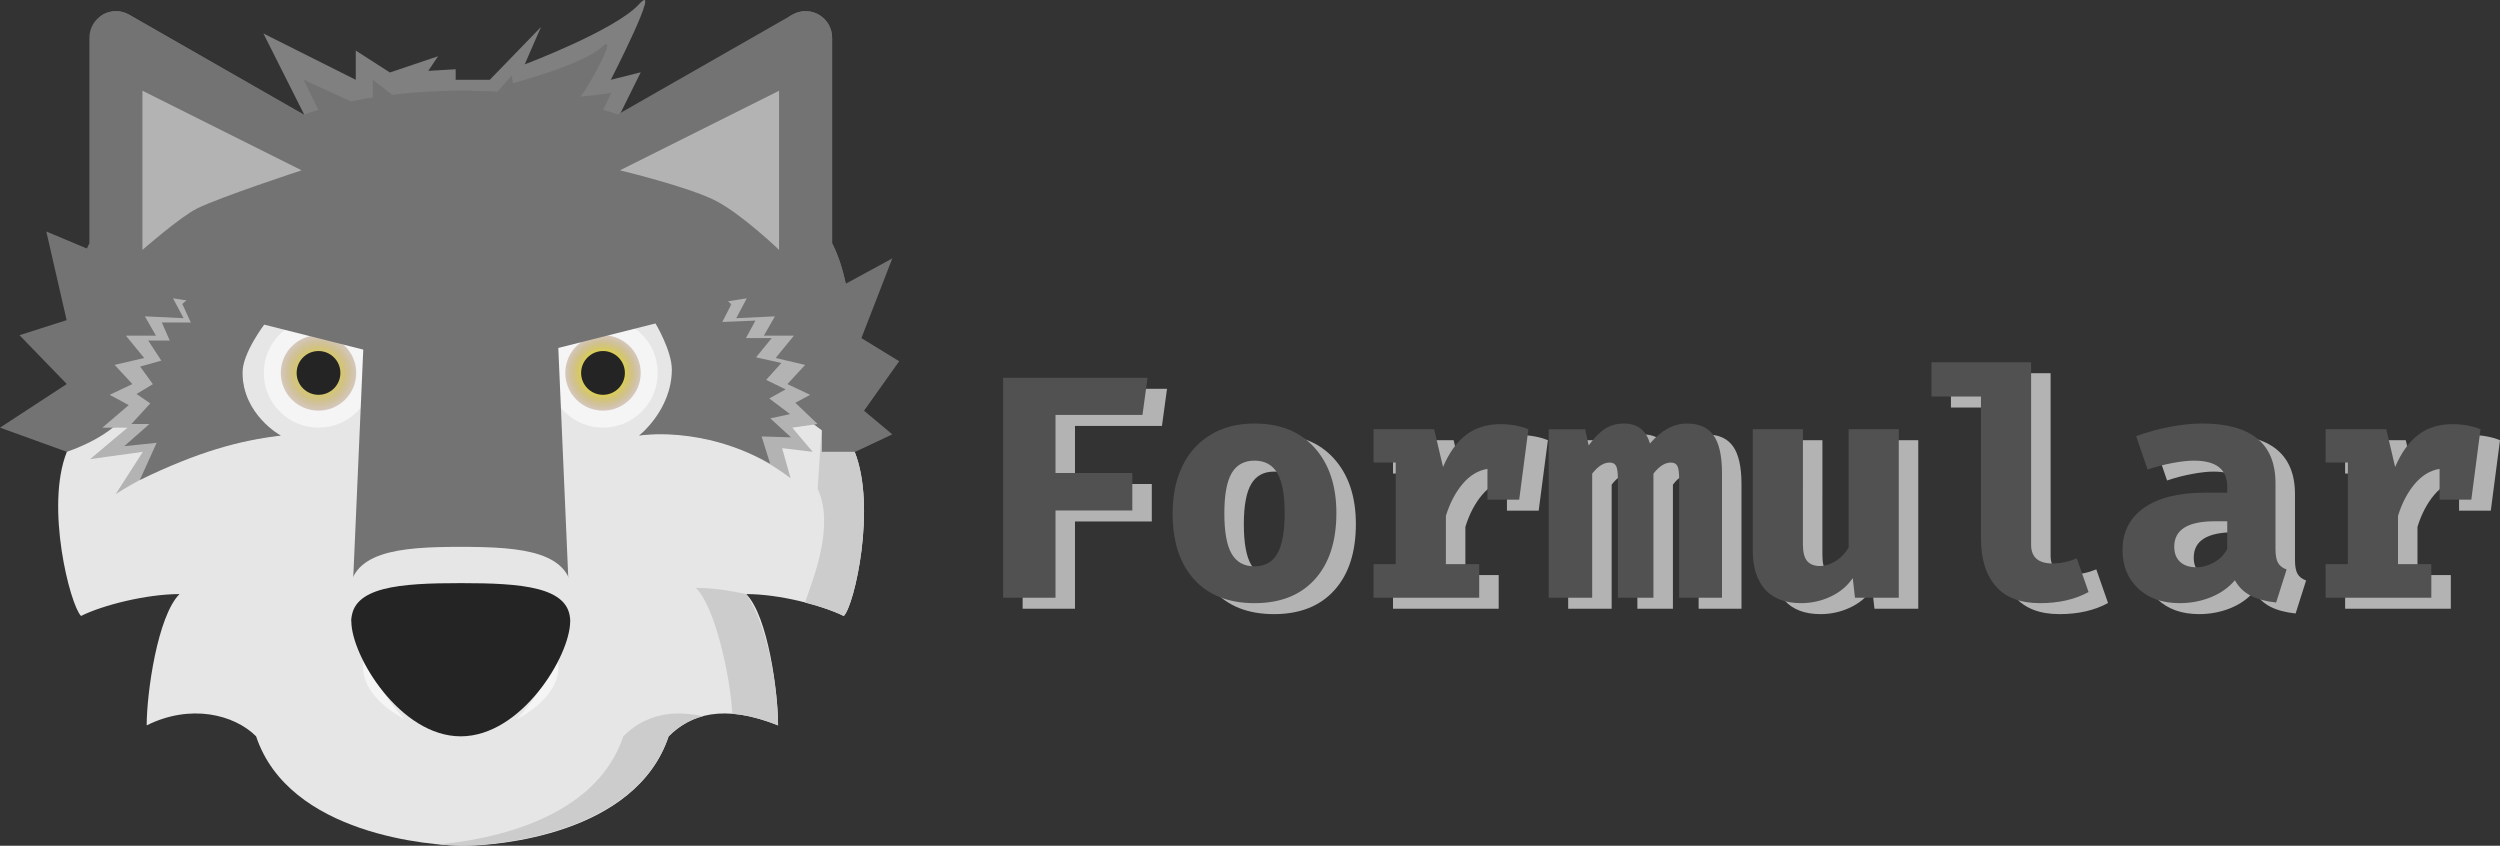 <?xml version="1.0" encoding="utf-8"?>
<!-- Generator: Adobe Illustrator 16.0.0, SVG Export Plug-In . SVG Version: 6.00 Build 0)  -->
<!DOCTYPE svg PUBLIC "-//W3C//DTD SVG 1.1//EN" "http://www.w3.org/Graphics/SVG/1.1/DTD/svg11.dtd">
<svg version="1.1" id="图层_1" xmlns="http://www.w3.org/2000/svg" xmlns:xlink="http://www.w3.org/1999/xlink" x="0px" y="0px"
	 width="1025.941px" height="347.072px" viewBox="152 198.252 1025.941 347.072"
	 enable-background="new 152 198.252 1025.941 347.072" xml:space="preserve">
<rect x="152" y="198.252" width="1025.941" height="347.072" fill="#333333" stroke="none"/>
<g>
	<path fill="#B3B3B3" d="M593.151,396.87h31.52v15.369h-31.52v35.816h-21.49v-90.26h59.262l-2.084,15.239h-35.688V396.87
		L593.151,396.87z"/>
	<path fill="#B3B3B3" d="M699.495,386.516c5.946,6.644,8.922,15.564,8.922,26.767c0,11.637-2.953,20.709-8.856,27.221
		c-5.905,6.513-14.153,9.77-24.747,9.77c-10.595,0-18.843-3.233-24.745-9.703c-5.906-6.469-8.856-15.521-8.856-27.156
		c0-7.379,1.322-13.826,3.972-19.341c2.648-5.515,6.514-9.813,11.593-12.896c5.08-3.081,11.092-4.624,18.039-4.624
		C685.318,376.552,693.547,379.873,699.495,386.516z M665.437,396.936c-1.998,3.432-2.995,8.923-2.995,16.477
		c0,7.642,0.997,13.178,2.995,16.605c1.996,3.433,5.122,5.146,9.378,5.146c4.254,0,7.38-1.735,9.378-5.21
		c1.996-3.472,2.996-9.029,2.996-16.671c0-7.467-1-12.915-2.996-16.347c-1.998-3.429-5.124-5.145-9.378-5.145
		C670.559,391.791,667.433,393.507,665.437,396.936z"/>
	<path fill="#B3B3B3" d="M787.214,378.896l-3.777,28.913h-13.023v-12.634c-3.822,0.608-7.208,2.65-10.159,6.122
		c-2.953,3.475-5.255,7.859-6.903,13.154v19.798h13.677v13.806h-43.371V434.25h9.117v-41.679h-9.117v-13.677h24.877l3.646,15.499
		c2.519-5.902,5.688-10.31,9.509-13.22c3.819-2.908,8.509-4.363,14.065-4.363C779.92,376.813,783.74,377.509,787.214,378.896z"/>
	<path fill="#B3B3B3" d="M863.21,381.438c2.3,3.256,3.452,8.399,3.452,15.434v51.187h-17.584v-48.842
		c0-2.518-0.239-4.253-0.716-5.21c-0.479-0.954-1.367-1.433-2.67-1.433c-2.433,0-4.819,1.521-7.164,4.559v50.926h-14.587v-48.842
		c0-2.518-0.24-4.253-0.718-5.21c-0.478-0.954-1.366-1.433-2.67-1.433c-2.432,0-4.817,1.521-7.162,4.559v50.926h-17.845v-69.159
		h14.979l1.433,6.643c2.257-3.126,4.493-5.405,6.707-6.838c2.215-1.434,4.797-2.149,7.75-2.149c2.69,0,4.949,0.674,6.772,2.021
		c1.822,1.347,3.125,3.408,3.906,6.187c4.689-5.471,9.77-8.206,15.239-8.206C857.284,376.552,860.908,378.18,863.21,381.438z"/>
	<path fill="#B3B3B3" d="M899.873,426.176c0,3.213,0.586,5.492,1.758,6.838c1.172,1.348,2.931,2.02,5.275,2.02
		c2.084,0,4.21-0.672,6.382-2.02c2.169-1.346,3.95-3.19,5.34-5.536v-48.58h20.579v69.159h-17.975l-0.911-8.074
		c-2.26,3.301-5.298,5.841-9.117,7.618c-3.822,1.779-7.859,2.671-12.113,2.671c-6.512,0-11.439-1.89-14.781-5.665
		c-3.345-3.777-5.016-9.054-5.016-15.825v-49.885h20.579V426.176z"/>
	<path fill="#B3B3B3" d="M993.519,426.306c0,5.124,2.949,7.686,8.855,7.686c3.211,0,6.512-0.694,9.898-2.084l4.818,13.806
		c-5.558,3.039-12.2,4.559-19.928,4.559c-8.075,0-14.132-2.32-18.169-6.968c-4.038-4.645-6.058-11.179-6.058-19.602v-58.22H952.62
		v-14.066h40.896v74.89H993.519z"/>
	<path fill="#B3B3B3" d="M1094.847,433.729c0.693,1.218,1.866,2.13,3.518,2.735l-4.298,13.546
		c-4.168-0.436-7.644-1.368-10.421-2.801c-2.779-1.433-4.948-3.537-6.513-6.316c-2.604,3.04-5.905,5.362-9.897,6.969
		c-3.995,1.604-8.25,2.408-12.765,2.408c-7.12,0-12.809-2.019-17.063-6.056c-4.255-4.038-6.382-9.269-6.382-15.695
		c0-7.467,2.951-13.263,8.855-17.388c5.904-4.123,14.197-6.187,24.877-6.187h9.247v-2.476c0-7.118-4.559-10.68-13.676-10.68
		c-2.344,0-5.274,0.325-8.791,0.977c-3.517,0.652-6.926,1.543-10.226,2.67l-4.688-13.676c4.429-1.647,9.052-2.931,13.871-3.842
		c4.818-0.912,9.183-1.368,13.09-1.368c20.143,0,30.217,8.163,30.217,24.486v27.091
		C1093.805,430.648,1094.15,432.515,1094.847,433.729z M1068.603,433.534c2.388-1.345,4.188-3.19,5.404-5.535v-11.331h-5.079
		c-11.114,0-16.672,3.474-16.672,10.419c0,2.692,0.804,4.776,2.41,6.252c1.605,1.479,3.885,2.214,6.838,2.214
		C1063.848,435.553,1066.213,434.882,1068.603,433.534z"/>
	<path fill="#B3B3B3" d="M1177.941,378.896l-3.777,28.913h-13.024v-12.634c-3.821,0.608-7.208,2.65-10.158,6.122
		c-2.953,3.475-5.256,7.859-6.903,13.154v19.798h13.676v13.806h-43.371V434.25h9.117v-41.679h-9.117v-13.677h24.877l3.646,15.499
		c2.518-5.902,5.687-10.31,9.508-13.22c3.82-2.908,8.509-4.363,14.066-4.363C1170.647,376.813,1174.468,377.509,1177.941,378.896z"
		/>
</g>
<path fill="#808080" d="M279.207,250l-19.108-38L298,231v-12l14,9l19.766-6.667l-4.002,6L339,226.667V231h9h5l21-21.667
	l-6.666,15.333c0,0,37.137-14,46.901-24.667c9.764-10.667-11.568,31-11.568,31l12.271-3.083L404,250H279.207z"/>
<path fill="#737373" d="M356.082,235.94l5.918-6.69l0.5,3.125c0,0,28.291-7.417,36.375-14.75s-7.292,19.542-8.625,20.125
	s12.625-1.375,12.625-1.375L399,244.326L356.082,235.94z"/>
<g>
	<path fill="#808080" d="M341.085,309.509"/>
	<path fill="#737373" d="M179.43,383.673c0-25.156-1.628-64.585,9.257-85.599v-84.353c0-3.879,2.071-7.46,5.422-9.417
		c3.352-1.959,7.497-1.976,10.862-0.039l71.756,41c17.977-6.317,40.585-9.781,64.357-9.781c23.768,0,46.381,3.464,64.357,9.781
		l71.751-41c5.217-2.983,11.865-1.173,14.853,4.047c0.94,1.647,1.435,3.511,1.432,5.408v84.34
		c10.891,21.031,9.263,60.459,9.263,85.61"/>
	<path fill="#E6E6E6" d="M502.738,383.673c-74.405-44.34-15.905-71.34-160.32-74.164c-170.053-3.325-96.751,50.769-162.988,74.164
		c-8.979,22.45,1.333,62.864,5.824,67.354c8.981-4.49,26.943-8.981,40.413-8.981c-8.979,8.981-13.47,40.414-13.47,53.886
		c17.961-8.98,35.921-4.489,44.902,4.491c13.472,40.413,71.846,44.901,85.317,44.901c13.473,0,70.498-4.488,83.971-44.901
		c8.981-8.98,22.466-13.473,44.916-4.491c0-13.472-4.114-44.903-13.094-53.886c13.47,0,31.067,4.506,40.049,8.996
		C502.749,446.552,511.717,406.123,502.738,383.673z"/>
	<path fill="#F5F5F5" d="M381.119,472.577c0,11.89-17.856,26.26-40.035,26.26s-40.034-14.355-40.034-26.26v-19.366h80.069V472.577z"
		/>
	<path fill="#CCCCCC" d="M437.584,439.501c8.05,8.052,14.12,36.649,14.951,51.671c5.456,0.434,11.656,1.914,18.769,4.76
		c0-12.419-3.361-39.657-13.094-53.886C451.274,440.52,443.933,439.501,437.584,439.501z M407.788,500.423
		c-11.356,34.082-54.646,42.486-76.022,44.327c3.98,0.337,7.199,0.574,9.305,0.574c13.472,0,71.846-4.488,85.317-44.901
		c3.786-3.786,8.373-6.756,14.104-8.271C425.147,488.896,415.01,493.201,407.788,500.423z M487.543,398.817h-0.011
		c7.135,15.183-1.846,37.028-5.198,46.709c6.267,1.592,11.979,3.539,15.925,5.516c4.479-4.505,13.458-44.919,4.479-67.369
		c-5.209-4.171-3.1-4.135-13.597-8.85"/>
	<path fill="#F5F5F5" d="M260.257,351.292c-0.006,12.399,10.042,22.456,22.442,22.462c12.4,0.006,22.456-10.042,22.462-22.441
		c0-0.007,0-0.013,0-0.021c0.006-12.399-10.042-22.456-22.442-22.462c-12.399-0.006-22.456,10.042-22.462,22.442
		C260.257,351.28,260.257,351.286,260.257,351.292z"/>
	
		<radialGradient id="SVGID_1_" cx="63.669" cy="552.047" r="15.482" gradientTransform="matrix(1 0 0 -1 219.04 903.34)" gradientUnits="userSpaceOnUse">
		<stop  offset="0.12" style="stop-color:#FFFF00"/>
		<stop  offset="1" style="stop-color:#8C6239;stop-opacity:0.3"/>
	</radialGradient>
	<path fill="url(#SVGID_1_)" d="M267.229,351.293c0,8.547,6.926,15.479,15.47,15.484c8.552,0.005,15.484-6.922,15.489-15.476
		c0,0,0-0.005,0-0.01c0-8.549-6.928-15.479-15.481-15.484c-8.542,0-15.478,6.929-15.478,15.476
		C267.229,351.288,267.229,351.293,267.229,351.293z"/>
	<path fill="#242424" d="M273.729,351.292c0,4.959,4.019,8.981,8.976,8.984c4.962,0.003,8.984-4.018,8.987-8.979
		c0,0,0-0.003,0-0.006c0-4.96-4.02-8.981-8.982-8.984c-4.956,0-8.98,4.021-8.98,8.979
		C273.729,351.289,273.729,351.292,273.729,351.292z"/>
	<path fill="#F5F5F5" d="M377.007,351.292c0,12.399,10.051,22.453,22.451,22.453c12.399,0,22.453-10.054,22.453-22.453l0,0
		c0-12.399-10.054-22.45-22.453-22.45C387.058,328.842,377.007,338.893,377.007,351.292z"/>
	
		<radialGradient id="SVGID_2_" cx="180.418" cy="552.049" r="15.482" gradientTransform="matrix(1 0 0 -1 219.04 903.34)" gradientUnits="userSpaceOnUse">
		<stop  offset="0.3" style="stop-color:#FFFF00"/>
		<stop  offset="1" style="stop-color:#8C6239;stop-opacity:0.3"/>
	</radialGradient>
	<path fill="url(#SVGID_2_)" d="M383.979,351.292c0,8.547,6.926,15.479,15.47,15.484c8.552,0.005,15.484-6.923,15.489-15.476
		c0,0,0-0.005,0-0.01c0-8.549-6.928-15.479-15.481-15.484c-8.542,0-15.478,6.929-15.478,15.476
		C383.979,351.287,383.979,351.292,383.979,351.292z"/>
	<path fill="#242424" d="M390.477,351.292c0,4.959,4.019,8.981,8.981,8.984c4.956,0.003,8.981-4.018,8.981-8.979
		c0,0,0-0.003,0-0.006c0.003-4.96-4.02-8.981-8.977-8.984c-4.962,0-8.983,4.021-8.986,8.979
		C390.477,351.289,390.477,351.292,390.477,351.292z"/>
	<path fill="#F5F5F5" d="M341.084,500.423c-31.432,0-44.904-38.701-44.904-51.714c0-13.006,20.026-14.291,44.904-14.291
		c24.873,0,44.904,1.285,44.904,14.291C385.988,461.722,372.517,500.423,341.084,500.423L341.084,500.423z"/>
	<path fill="#737373" d="M385.988,453.2l-4.869-112.025c0-14.244-16.773-33.175-41.646-33.175
		c-24.878,0-38.423,20.063-38.423,34.308L296.18,453.2H385.988z"/>
	<path fill="#B3B3B3" d="M210.455,300.803V235.49l65.317,32.653c0,0-33.599,11.02-42.939,15.69
		C225.844,287.328,210.455,300.803,210.455,300.803z"/>
	<path fill="#B3B3B3" d="M471.713,300.803V235.49l-65.317,32.653c0,0,28.072,6.752,39.167,12.419
		C456.466,286.131,471.713,300.803,471.713,300.803z"/>
	<path fill="#E6E6E6" d="M341.085,505.096c-25.424,0-45.89-43.24-45.89-61.918c0-18.672,20.466-20.512,45.89-20.512
		c25.419,0,45.89,1.843,45.89,20.512C386.975,461.852,366.504,505.096,341.085,505.096L341.085,505.096z"/>
	<path fill="#242424" d="M341.084,500.423c-24.878,0-44.904-32.979-44.904-47.223c0-14.241,20.026-15.646,44.904-15.646
		c24.873,0,44.904,1.406,44.904,15.646C385.988,467.441,365.957,500.423,341.084,500.423L341.084,500.423z"/>
	<path fill="#737373" d="M253.747,329.631"/>
	<path fill="#B3B3B3" d="M251.5,351.293C251.722,370.094,267.229,377,267.229,377s-32.979,2-67.729,24l11.125-17.336l-21.65,3
		l15.358-12.91l-10.314-0.01l10.814-9.244l-7.835-4.225l9.335-4.404l-7.29-7.871l12.124-2.833l-7.5-9.167H216l-4.545-7.93
		l15.878,0.76l-4.334-8.164l12.668,2l24.59,8.55C260.257,331.216,251.395,342.341,251.5,351.293z"/>
	<path fill="#B3B3B3" d="M429.965,351.293c-0.222,18.801-15.73,25.707-15.73,25.707s31.265-6,62.202,17.5l-3.473-12.333
		l12.535,1.497l-8.368-9.91l10.368-1.504l-9.107-8.699l6.074-3.274l-9.335-4.404l7.29-7.871l-12.124-2.833l7.5-9.167h-12.333
		l4.545-7.93l-15.878,0.76l4.334-8.164l-12.668,2l-24.59,8.55C421.208,331.216,430.07,342.341,429.965,351.293z"/>
	<path fill="#737373" d="M251.5,351.293C251.659,368.508,267.229,377,267.229,377c-16.979,2-33.979,6.673-57.862,18.236l6.92-15.265
		L203,381.354l10.302-9.087l-7.393-0.009l7.752-8.464l-5.615-3.867l6.688-4.034l-5.223-7.203l8.688-2.447L212.824,338h8.837
		l-3.256-7.407l11.907,0.011l-3.498-7.602l9.269-1.002l24.75,8.916C260.833,330.916,251.426,343.1,251.5,351.293z"/>
	<path fill="#737373" d="M341.084,351.816l-114.27-28.814c15.845-15.521,72.854-24.682,114.271-14.238L341.084,351.816z
		 M337.86,351.947l114.27-28.813c-15.845-15.531-72.852-24.708-114.269-14.265L337.86,351.947z"/>
	<path fill="#737373" d="M427.712,350.117C427.521,366.71,414.235,377,414.235,377s25.64-4.375,53.817,11.544l-3.502-11.18
		l12.071,0.364l-8.501-7.788l8.105-1.742l-8.534-6.426l6.713-3.729l-7.997-3.888l6.245-6.946l-10.388-2.311l6.426-7.9h-10.565
		l3.894-7.189l-13.604,0.576l3.714-7.253l-10.854,1.741l-20.442,5.817C420.833,330.692,427.802,342.216,427.712,350.117z"/>
	<polygon fill="#737373" points="188.975,300.803 171,293.249 179.344,329.631 160,335.809 179.4,355.839 152,373.745 
		179.43,383.673 	"/>
	<polygon fill="#737373" points="496.242,316.227 518.177,304.299 505.5,337 521,346.5 506.582,366.801 518.177,376.5 
		502.738,383.777 	"/>
	<path fill="#737373" d="M400.676,247.978l4.746-2.712c-20.489-7.328-44.253-9.783-64.338-9.783c-2.262,0-4.499,0.066-6.736,0.12
		C355.623,236.201,384.408,242.264,400.676,247.978z M267.622,247.978c2.879-0.997,5.787-1.9,8.723-2.712l-71.377-41.005
		c-3.368-1.934-7.514-1.919-10.864,0.04c-0.404,0.236-0.716,0.561-1.078,0.842L267.622,247.978z M493.481,298.061v-84.344
		c-0.012-6.021-4.905-10.89-10.927-10.879c-1.878,0.006-3.725,0.494-5.357,1.423l-1.538,0.87c2.687,2.049,4.351,5.162,4.351,8.578
		v84.347c10.886,21.027,9.257,60.459,9.257,85.609h13.473C502.738,358.517,504.366,319.088,493.481,298.061z"/>
</g>
<polygon fill="#737373" points="282.631,243.322 276.627,231 296.079,239.919 305,238.257 305,231 312.969,237.161 "/>
<g>
	<path fill="#515151" d="M585.155,392.369h31.52v15.369h-31.52v35.816h-21.49v-90.26h59.262l-2.084,15.239h-35.688V392.369
		L585.155,392.369z"/>
	<path fill="#515151" d="M691.499,382.015c5.946,6.644,8.922,15.564,8.922,26.767c0,11.637-2.953,20.709-8.855,27.221
		c-5.906,6.513-14.154,9.77-24.747,9.77c-10.596,0-18.844-3.233-24.746-9.703c-5.906-6.469-8.856-15.521-8.856-27.156
		c0-7.379,1.322-13.826,3.973-19.341c2.647-5.515,6.513-9.813,11.592-12.896c5.08-3.081,11.092-4.624,18.039-4.624
		C677.322,372.051,685.551,375.372,691.499,382.015z M657.44,392.435c-1.999,3.432-2.996,8.923-2.996,16.477
		c0,7.642,0.997,13.178,2.996,16.605c1.995,3.433,5.121,5.146,9.377,5.146c4.254,0,7.38-1.735,9.378-5.21
		c1.996-3.472,2.996-9.029,2.996-16.671c0-7.467-1-12.915-2.996-16.347c-1.998-3.429-5.124-5.145-9.378-5.145
		S659.437,389.006,657.44,392.435z"/>
	<path fill="#515151" d="M779.218,374.396l-3.776,28.913h-13.024v-12.634c-3.822,0.608-7.208,2.65-10.159,6.122
		c-2.953,3.475-5.255,7.859-6.902,13.154v19.798h13.676v13.806H715.66V429.75h9.117v-41.679h-9.117v-13.677h24.877l3.646,15.499
		c2.519-5.902,5.688-10.31,9.509-13.22c3.819-2.908,8.509-4.363,14.065-4.363C771.924,372.313,775.744,373.008,779.218,374.396z"/>
	<path fill="#515151" d="M855.214,376.936c2.3,3.257,3.452,8.4,3.452,15.435v51.187h-17.584v-48.842c0-2.518-0.239-4.253-0.716-5.21
		c-0.479-0.954-1.367-1.433-2.67-1.433c-2.433,0-4.819,1.521-7.164,4.559v50.926h-14.587v-48.842c0-2.518-0.24-4.253-0.718-5.21
		c-0.478-0.954-1.366-1.433-2.67-1.433c-2.432,0-4.817,1.521-7.162,4.559v50.926h-17.845v-69.16h14.979l1.433,6.644
		c2.257-3.126,4.493-5.405,6.707-6.838c2.215-1.434,4.797-2.149,7.75-2.149c2.69,0,4.949,0.674,6.772,2.021
		c1.822,1.347,3.126,3.407,3.906,6.187c4.689-5.471,9.77-8.206,15.239-8.206C849.288,372.051,852.912,373.679,855.214,376.936z"/>
	<path fill="#515151" d="M891.877,421.675c0,3.213,0.586,5.492,1.758,6.838c1.172,1.348,2.932,2.02,5.275,2.02
		c2.084,0,4.21-0.672,6.382-2.02c2.169-1.346,3.95-3.19,5.34-5.536v-48.58h20.579v69.159h-17.975l-0.911-8.074
		c-2.259,3.301-5.298,5.841-9.117,7.618c-3.822,1.779-7.859,2.67-12.113,2.67c-6.512,0-11.439-1.889-14.781-5.664
		c-3.345-3.777-5.016-9.054-5.016-15.825v-49.885h20.579V421.675L891.877,421.675z"/>
	<path fill="#515151" d="M985.521,421.805c0,5.124,2.95,7.686,8.856,7.686c3.211,0,6.512-0.694,9.898-2.084l4.818,13.806
		c-5.558,3.039-12.2,4.559-19.928,4.559c-8.075,0-14.132-2.32-18.169-6.968c-4.038-4.645-6.057-11.179-6.057-19.602v-58.22h-20.318
		v-14.066h40.896v74.89H985.521z"/>
	<path fill="#515151" d="M1086.851,429.229c0.693,1.218,1.866,2.13,3.518,2.735l-4.298,13.546
		c-4.168-0.436-7.644-1.368-10.421-2.801c-2.779-1.433-4.948-3.537-6.513-6.316c-2.604,3.04-5.905,5.362-9.897,6.969
		c-3.995,1.604-8.25,2.408-12.765,2.408c-7.12,0-12.809-2.019-17.063-6.056c-4.255-4.038-6.382-9.269-6.382-15.695
		c0-7.467,2.951-13.263,8.855-17.388c5.904-4.123,14.197-6.187,24.877-6.187h9.247v-2.476c0-7.118-4.559-10.68-13.676-10.68
		c-2.344,0-5.274,0.325-8.791,0.977c-3.517,0.652-6.926,1.543-10.226,2.67l-4.688-13.676c4.429-1.647,9.052-2.931,13.871-3.842
		c4.818-0.912,9.183-1.368,13.09-1.368c20.143,0,30.217,8.163,30.217,24.486v27.091
		C1085.809,426.147,1086.154,428.014,1086.851,429.229z M1060.604,429.033c2.389-1.346,4.188-3.19,5.405-5.535v-11.331h-5.079
		c-11.114,0-16.672,3.474-16.672,10.419c0,2.692,0.803,4.776,2.41,6.252c1.605,1.479,3.885,2.214,6.838,2.214
		C1055.853,431.052,1058.217,430.381,1060.604,429.033z"/>
	<path fill="#515151" d="M1169.945,374.396l-3.777,28.913h-13.024v-12.634c-3.821,0.608-7.208,2.65-10.158,6.122
		c-2.953,3.475-5.256,7.859-6.903,13.154v19.798h13.676v13.806h-43.371V429.75h9.117v-41.679h-9.117v-13.677h24.877l3.646,15.499
		c2.518-5.902,5.687-10.31,9.508-13.22c3.82-2.908,8.509-4.363,14.066-4.363C1162.651,372.313,1166.472,373.008,1169.945,374.396z"
		/>
</g>
</svg>
